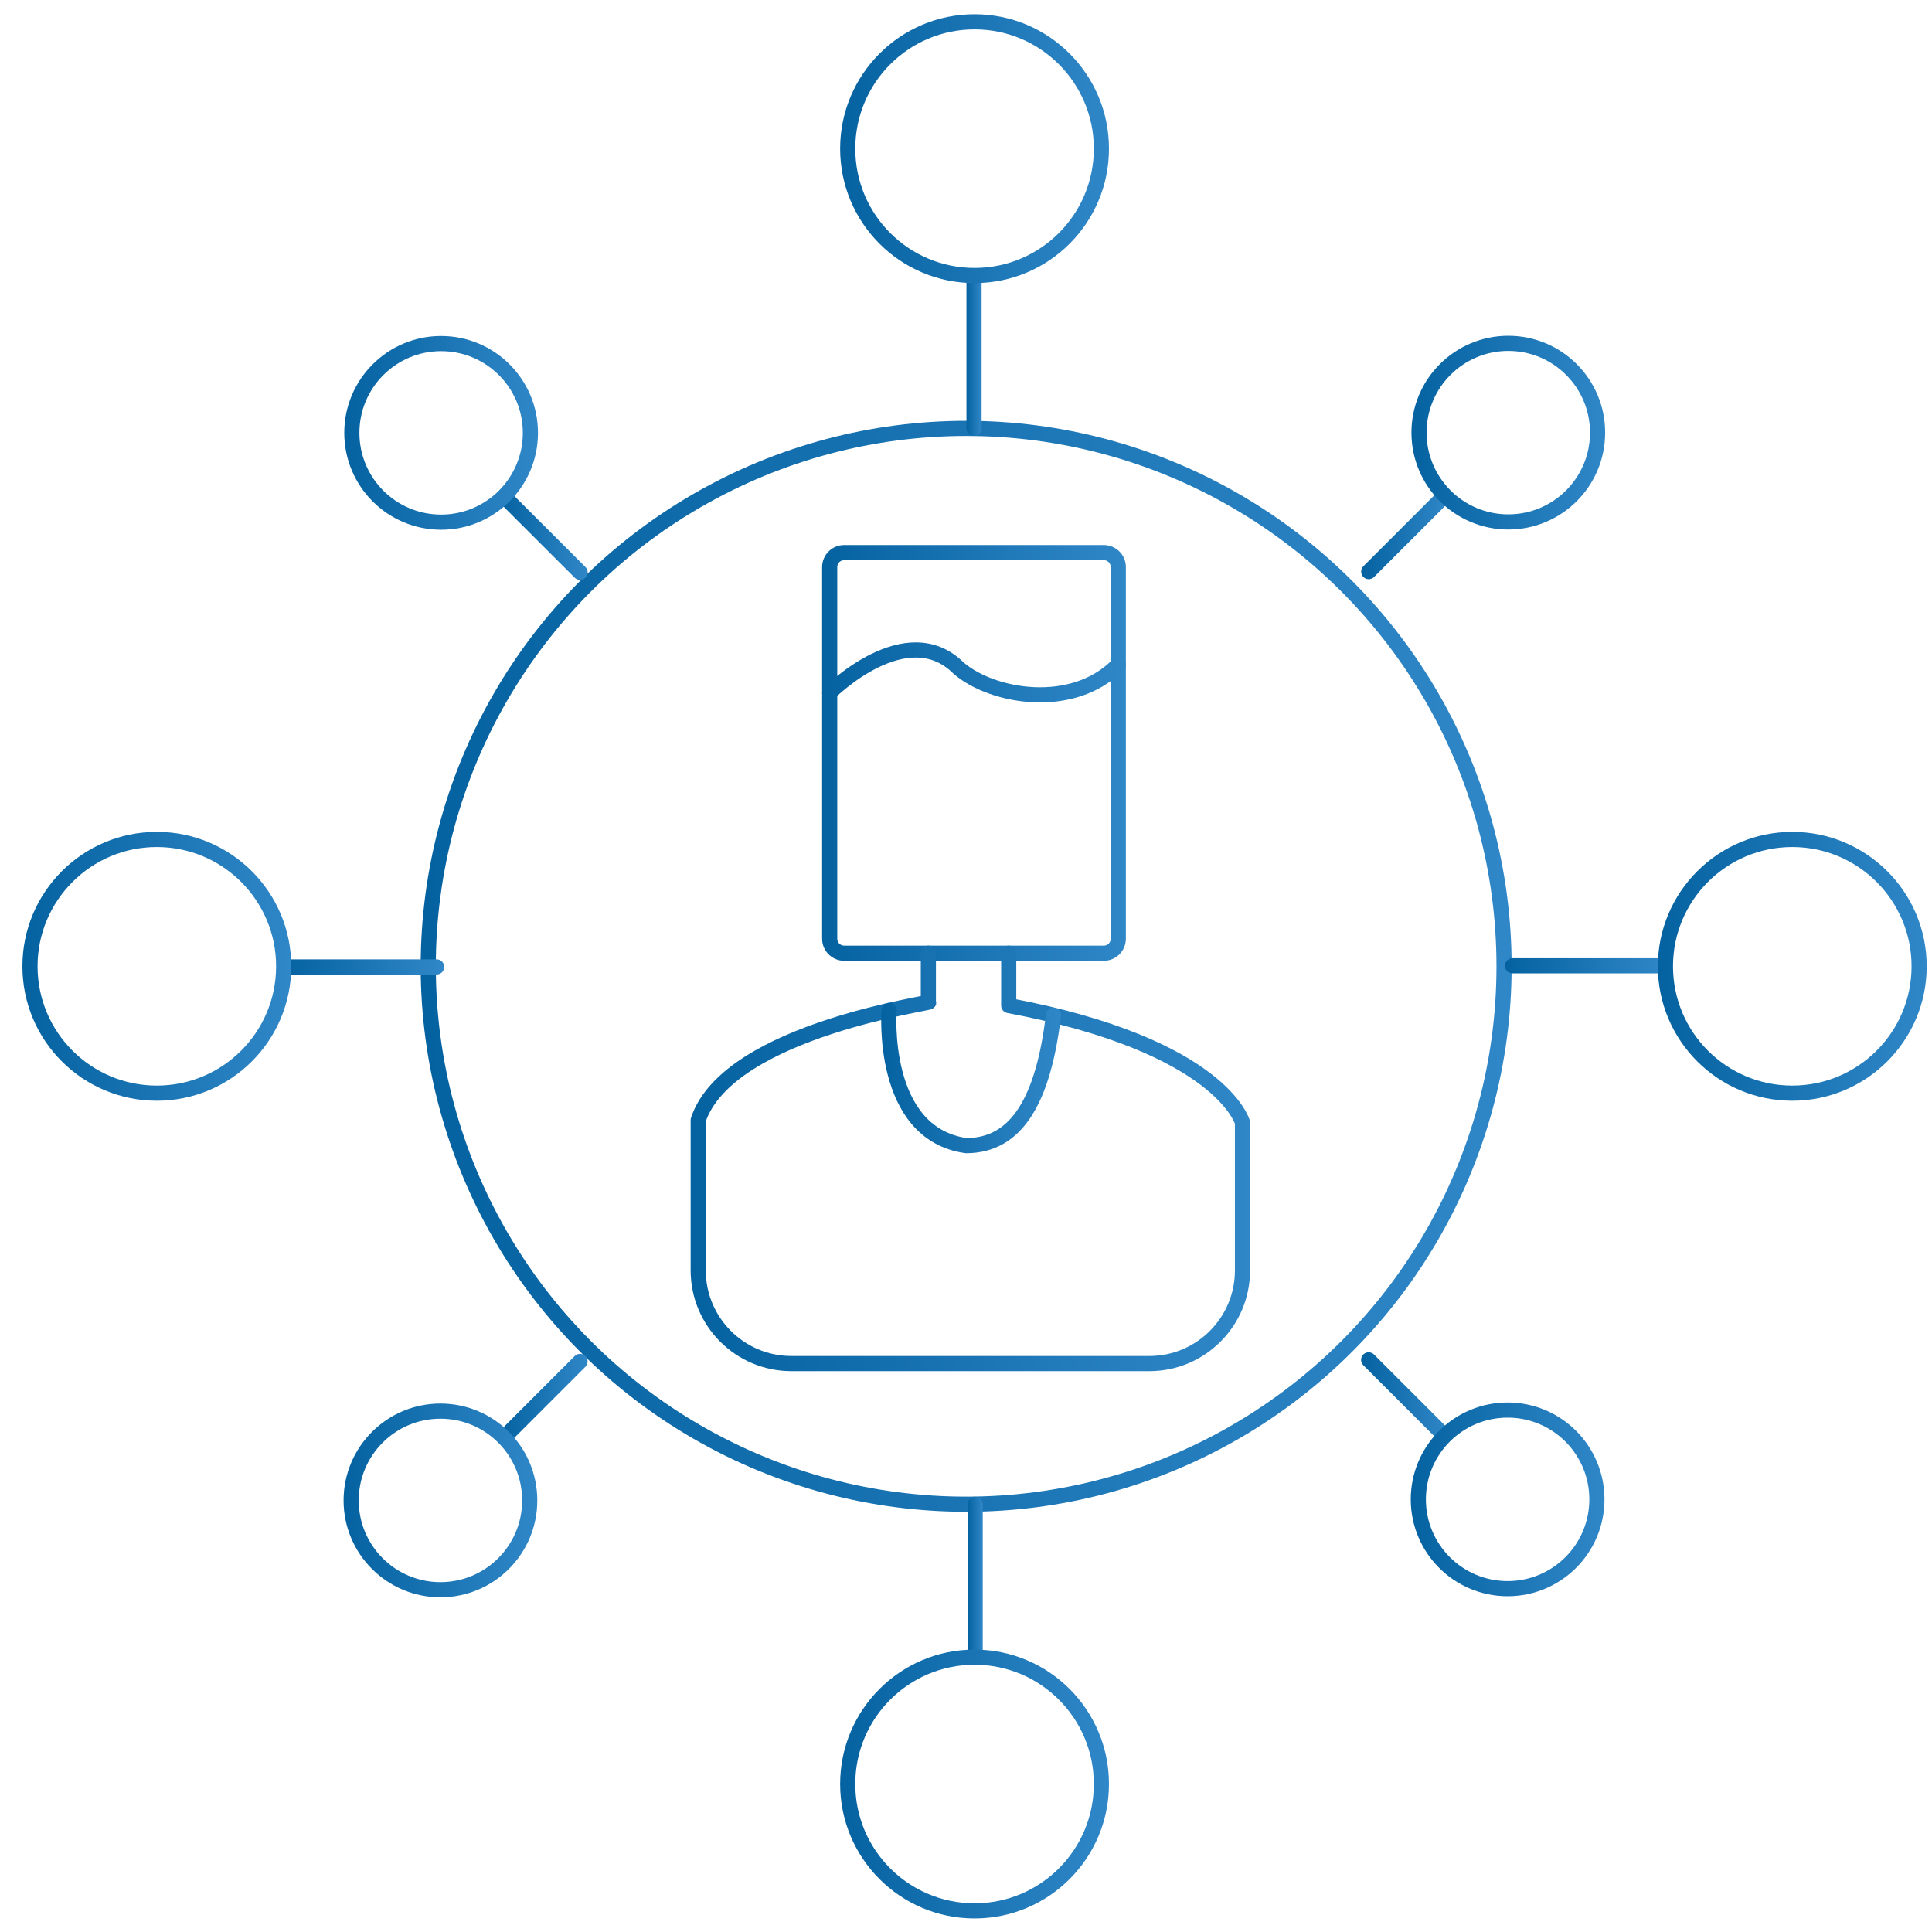 <?xml version="1.0" encoding="utf-8"?>
<!-- Generator: Adobe Illustrator 23.0.2, SVG Export Plug-In . SVG Version: 6.00 Build 0)  -->
<svg version="1.0" id="Layer_1" xmlns="http://www.w3.org/2000/svg" xmlns:xlink="http://www.w3.org/1999/xlink" x="0px" y="0px"
	 viewBox="0 0 255.12 255.12" style="enable-background:new 0 0 255.12 255.12;" xml:space="preserve">
<style type="text/css">
	.st0{fill:none;stroke:url(#SVGID_1_);stroke-width:2;stroke-linecap:round;stroke-linejoin:round;stroke-miterlimit:10;}
	.st1{fill:none;stroke:url(#SVGID_2_);stroke-width:2;stroke-linecap:round;stroke-linejoin:round;stroke-miterlimit:10;}
	.st2{fill:none;stroke:url(#SVGID_3_);stroke-width:2;stroke-linecap:round;stroke-linejoin:round;stroke-miterlimit:10;}
	.st3{fill:none;stroke:url(#SVGID_4_);stroke-width:2;stroke-linecap:round;stroke-linejoin:round;stroke-miterlimit:10;}
	.st4{fill:none;stroke:url(#SVGID_5_);stroke-width:2;stroke-linecap:round;stroke-linejoin:round;stroke-miterlimit:10;}
	.st5{fill:none;stroke:url(#SVGID_6_);stroke-width:2;stroke-linecap:round;stroke-linejoin:round;stroke-miterlimit:10;}
	.st6{fill:none;stroke:url(#SVGID_7_);stroke-width:2;stroke-linecap:round;stroke-linejoin:round;stroke-miterlimit:10;}
	.st7{fill:none;stroke:url(#SVGID_8_);stroke-width:2;stroke-linecap:round;stroke-linejoin:round;stroke-miterlimit:10;}
	.st8{fill:none;stroke:url(#SVGID_9_);stroke-width:2;stroke-linecap:round;stroke-linejoin:round;stroke-miterlimit:10;}
	.st9{fill:none;stroke:url(#SVGID_10_);stroke-width:2;stroke-linecap:round;stroke-linejoin:round;stroke-miterlimit:10;}
	.st10{fill:none;stroke:url(#SVGID_11_);stroke-width:2;stroke-linecap:round;stroke-linejoin:round;stroke-miterlimit:10;}
	.st11{fill:none;stroke:url(#SVGID_12_);stroke-width:2;stroke-linecap:round;stroke-linejoin:round;stroke-miterlimit:10;}
	.st12{fill:none;stroke:url(#SVGID_13_);stroke-width:2;stroke-linecap:round;stroke-linejoin:round;stroke-miterlimit:10;}
	.st13{fill:none;stroke:url(#SVGID_14_);stroke-width:2;stroke-linecap:round;stroke-linejoin:round;stroke-miterlimit:10;}
	.st14{fill:none;stroke:url(#SVGID_15_);stroke-width:2;stroke-linecap:round;stroke-linejoin:round;stroke-miterlimit:10;}
	.st15{fill:none;stroke:url(#SVGID_16_);stroke-width:2;stroke-linecap:round;stroke-linejoin:round;stroke-miterlimit:10;}
	.st16{fill:none;stroke:url(#SVGID_17_);stroke-width:2;stroke-linecap:round;stroke-linejoin:round;stroke-miterlimit:10;}
	.st17{fill:none;stroke:url(#SVGID_18_);stroke-width:2;stroke-linecap:round;stroke-linejoin:round;stroke-miterlimit:10;}
	.st18{fill:none;stroke:url(#SVGID_19_);stroke-width:2;stroke-linecap:round;stroke-linejoin:round;stroke-miterlimit:10;}
	.st19{fill:none;stroke:url(#SVGID_20_);stroke-width:2;stroke-linecap:round;stroke-linejoin:round;stroke-miterlimit:10;}
	.st20{fill:none;stroke:url(#SVGID_21_);stroke-width:2;stroke-linecap:round;stroke-linejoin:round;stroke-miterlimit:10;}
</style>
<g>
	<linearGradient id="SVGID_1_" gradientUnits="userSpaceOnUse" x1="55.551" y1="127.605" x2="199.612" y2="127.605">
		<stop  offset="0" style="stop-color:#0562A0"/>
		<stop  offset="1" style="stop-color:#3087C8"/>
	</linearGradient>
	<circle class="st0" cx="127.58" cy="127.6" r="71.03"/>
	<linearGradient id="SVGID_2_" gradientUnits="userSpaceOnUse" x1="108.562" y1="99.421" x2="148.67" y2="99.421">
		<stop  offset="0" style="stop-color:#0562A0"/>
		<stop  offset="1" style="stop-color:#3087C8"/>
	</linearGradient>
	<path class="st1" d="M145.76,125.87h-34.29c-1.05,0-1.91-0.85-1.91-1.91V74.88c0-1.05,0.85-1.91,1.91-1.91h34.29
		c1.05,0,1.91,0.85,1.91,1.91v49.08C147.67,125.02,146.81,125.87,145.76,125.87z"/>
	<linearGradient id="SVGID_3_" gradientUnits="userSpaceOnUse" x1="108.562" y1="88.795" x2="148.67" y2="88.795">
		<stop  offset="0" style="stop-color:#0562A0"/>
		<stop  offset="1" style="stop-color:#3087C8"/>
	</linearGradient>
	<path class="st2" d="M109.56,91.46c0,0,10.13-10.13,17.04-3.22c4.5,3.86,15.11,5.63,21.06-0.48"/>
	<linearGradient id="SVGID_4_" gradientUnits="userSpaceOnUse" x1="91.196" y1="152.965" x2="165.07" y2="152.965">
		<stop  offset="0" style="stop-color:#0562A0"/>
		<stop  offset="1" style="stop-color:#3087C8"/>
	</linearGradient>
	<path class="st3" d="M122.59,125.87v6.43c1.77,0-26.37,3.54-30.39,15.6v19.86c0,6.79,5.51,12.3,12.3,12.3h47.27
		c6.79,0,12.3-5.51,12.3-12.3v-19.54c0,0-2.73-10.13-30.87-15.44c0-1.77,0-6.91,0-6.91"/>
	<linearGradient id="SVGID_5_" gradientUnits="userSpaceOnUse" x1="116.366" y1="142.353" x2="140.108" y2="142.353">
		<stop  offset="0" style="stop-color:#0562A0"/>
		<stop  offset="1" style="stop-color:#3087C8"/>
	</linearGradient>
	<path class="st4" d="M117.4,133.43c0,0-1.23,16.24,10.18,17.85c6.74,0,10.2-6.14,11.53-17.22"/>
	<g>
		<g>
			<linearGradient id="SVGID_6_" gradientUnits="userSpaceOnUse" x1="127.616" y1="46.911" x2="129.616" y2="46.911">
				<stop  offset="0" style="stop-color:#0562A0"/>
				<stop  offset="1" style="stop-color:#3087C8"/>
			</linearGradient>
			<line class="st5" x1="128.62" y1="56.57" x2="128.62" y2="37.25"/>
			<linearGradient id="SVGID_7_" gradientUnits="userSpaceOnUse" x1="110.948" y1="19.626" x2="146.439" y2="19.626">
				<stop  offset="0" style="stop-color:#0562A0"/>
				<stop  offset="1" style="stop-color:#3087C8"/>
			</linearGradient>
			<circle class="st6" cx="128.69" cy="19.63" r="16.75"/>
		</g>
		<g>
			<linearGradient id="SVGID_8_" gradientUnits="userSpaceOnUse" x1="127.77" y1="208.298" x2="129.77" y2="208.298">
				<stop  offset="0" style="stop-color:#0562A0"/>
				<stop  offset="1" style="stop-color:#3087C8"/>
			</linearGradient>
			<line class="st7" x1="128.77" y1="198.64" x2="128.77" y2="217.96"/>
			<linearGradient id="SVGID_9_" gradientUnits="userSpaceOnUse" x1="110.948" y1="235.583" x2="146.439" y2="235.583">
				<stop  offset="0" style="stop-color:#0562A0"/>
				<stop  offset="1" style="stop-color:#3087C8"/>
			</linearGradient>
			<circle class="st8" cx="128.69" cy="235.58" r="16.75"/>
		</g>
	</g>
	<g>
		<g>
			<linearGradient id="SVGID_10_" gradientUnits="userSpaceOnUse" x1="198.724" y1="127.527" x2="220.05" y2="127.527">
				<stop  offset="0" style="stop-color:#0562A0"/>
				<stop  offset="1" style="stop-color:#3087C8"/>
			</linearGradient>
			<line class="st9" x1="199.72" y1="127.53" x2="219.05" y2="127.53"/>
			<linearGradient id="SVGID_11_" gradientUnits="userSpaceOnUse" x1="218.927" y1="127.605" x2="254.418" y2="127.605">
				<stop  offset="0" style="stop-color:#0562A0"/>
				<stop  offset="1" style="stop-color:#3087C8"/>
			</linearGradient>
			<circle class="st10" cx="236.67" cy="127.6" r="16.75"/>
		</g>
		<g>
			<linearGradient id="SVGID_12_" gradientUnits="userSpaceOnUse" x1="37.336" y1="127.682" x2="58.662" y2="127.682">
				<stop  offset="0" style="stop-color:#0562A0"/>
				<stop  offset="1" style="stop-color:#3087C8"/>
			</linearGradient>
			<line class="st11" x1="57.66" y1="127.68" x2="38.34" y2="127.68"/>
			<linearGradient id="SVGID_13_" gradientUnits="userSpaceOnUse" x1="2.969" y1="127.605" x2="38.46" y2="127.605">
				<stop  offset="0" style="stop-color:#0562A0"/>
				<stop  offset="1" style="stop-color:#3087C8"/>
			</linearGradient>
			<circle class="st12" cx="20.71" cy="127.6" r="16.75"/>
		</g>
	</g>
	<g>
		<linearGradient id="SVGID_14_" gradientUnits="userSpaceOnUse" x1="179.738" y1="70.673" x2="191.357" y2="70.673">
			<stop  offset="0" style="stop-color:#0562A0"/>
			<stop  offset="1" style="stop-color:#3087C8"/>
		</linearGradient>
		<line class="st13" x1="180.74" y1="75.48" x2="190.36" y2="65.86"/>
		<linearGradient id="SVGID_15_" gradientUnits="userSpaceOnUse" x1="186.379" y1="57.132" x2="211.952" y2="57.132">
			<stop  offset="0" style="stop-color:#0562A0"/>
			<stop  offset="1" style="stop-color:#3087C8"/>
		</linearGradient>
		<circle class="st14" cx="199.17" cy="57.13" r="11.79"/>
	</g>
	<g>
		<linearGradient id="SVGID_16_" gradientUnits="userSpaceOnUse" x1="65.972" y1="184.594" x2="77.59" y2="184.594">
			<stop  offset="0" style="stop-color:#0562A0"/>
			<stop  offset="1" style="stop-color:#3087C8"/>
		</linearGradient>
		<line class="st15" x1="76.59" y1="179.78" x2="66.97" y2="189.4"/>
		<linearGradient id="SVGID_17_" gradientUnits="userSpaceOnUse" x1="45.377" y1="198.135" x2="70.949" y2="198.135">
			<stop  offset="0" style="stop-color:#0562A0"/>
			<stop  offset="1" style="stop-color:#3087C8"/>
		</linearGradient>
		<circle class="st16" cx="58.16" cy="198.13" r="11.79"/>
	</g>
	<g>
		<linearGradient id="SVGID_18_" gradientUnits="userSpaceOnUse" x1="179.733" y1="184.376" x2="191.351" y2="184.376">
			<stop  offset="0" style="stop-color:#0562A0"/>
			<stop  offset="1" style="stop-color:#3087C8"/>
		</linearGradient>
		<line class="st17" x1="180.73" y1="179.57" x2="190.35" y2="189.19"/>
		<linearGradient id="SVGID_19_" gradientUnits="userSpaceOnUse" x1="186.297" y1="197.994" x2="211.869" y2="197.994">
			<stop  offset="0" style="stop-color:#0562A0"/>
			<stop  offset="1" style="stop-color:#3087C8"/>
		</linearGradient>
		<circle class="st18" cx="199.08" cy="197.99" r="11.79"/>
	</g>
	<g>
		<linearGradient id="SVGID_20_" gradientUnits="userSpaceOnUse" x1="65.977" y1="70.775" x2="77.596" y2="70.775">
			<stop  offset="0" style="stop-color:#0562A0"/>
			<stop  offset="1" style="stop-color:#3087C8"/>
		</linearGradient>
		<line class="st19" x1="76.6" y1="75.58" x2="66.98" y2="65.97"/>
		<linearGradient id="SVGID_21_" gradientUnits="userSpaceOnUse" x1="45.459" y1="57.157" x2="71.032" y2="57.157">
			<stop  offset="0" style="stop-color:#0562A0"/>
			<stop  offset="1" style="stop-color:#3087C8"/>
		</linearGradient>
		<circle class="st20" cx="58.25" cy="57.16" r="11.79"/>
	</g>
</g>
</svg>

